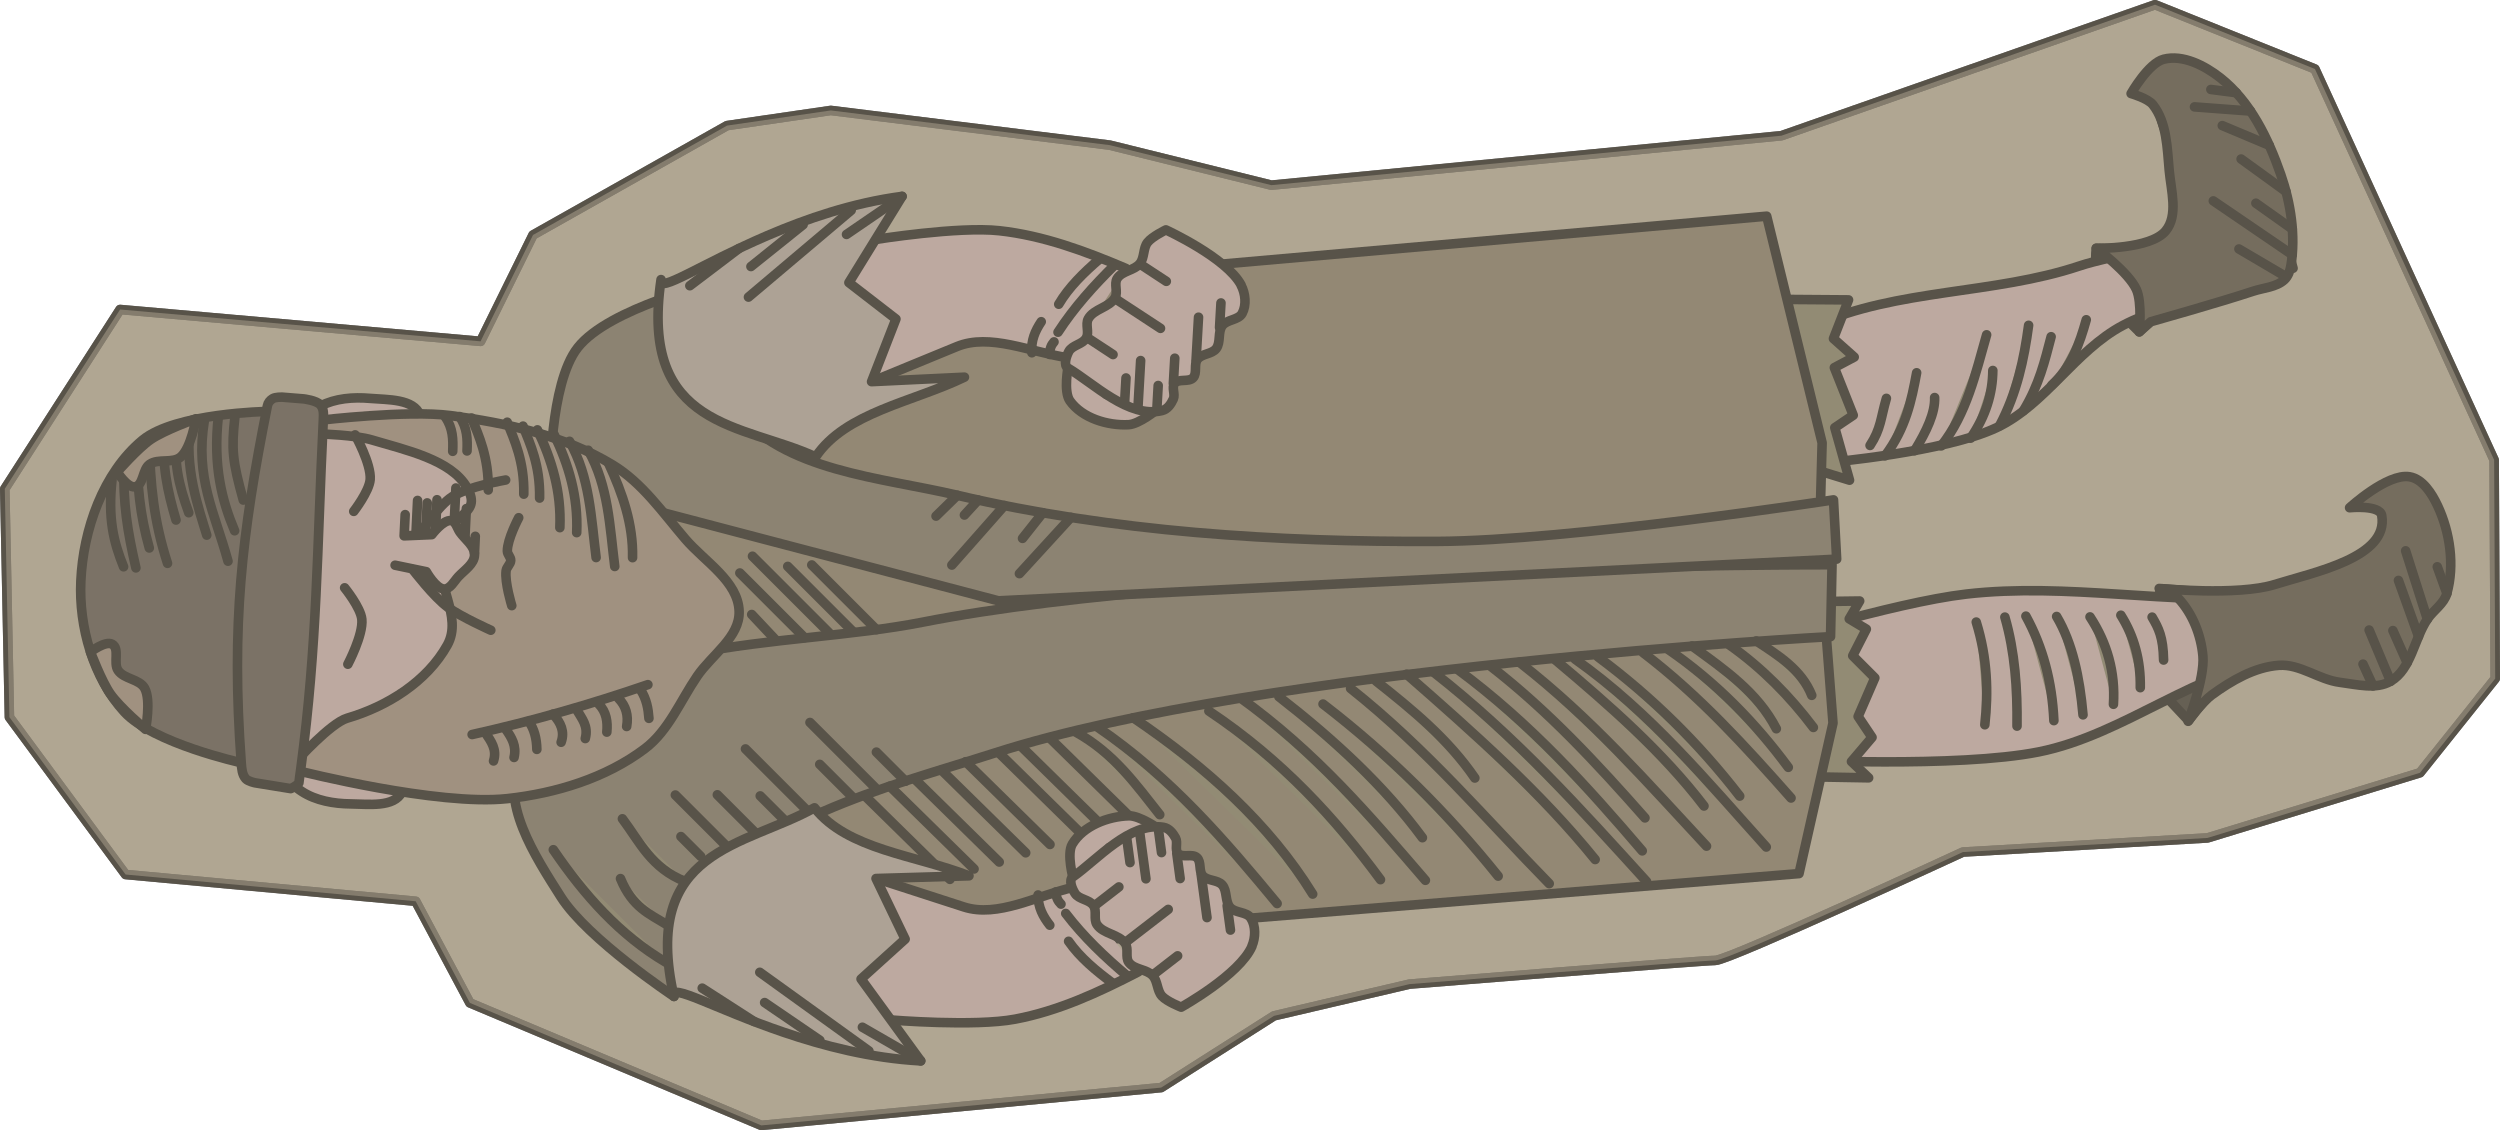 <?xml version="1.0" encoding="UTF-8" standalone="no"?>
<!-- Created with Inkscape (http://www.inkscape.org/) -->

<svg
   width="65.307mm"
   height="29.524mm"
   viewBox="0 0 65.307 29.524"
   version="1.1"
   id="svg5"
   inkscape:version="1.2.2 (b0a8486541, 2022-12-01)"
   sodipodi:docname="dead_lumberjack_after_metamorphosis.svg"
   xmlns:inkscape="http://www.inkscape.org/namespaces/inkscape"
   xmlns:sodipodi="http://sodipodi.sourceforge.net/DTD/sodipodi-0.dtd"
   xmlns="http://www.w3.org/2000/svg"
   xmlns:svg="http://www.w3.org/2000/svg">
  <sodipodi:namedview
     id="namedview7"
     pagecolor="#4d4d4d"
     bordercolor="#666666"
     borderopacity="1.0"
     inkscape:pageshadow="2"
     inkscape:pageopacity="0"
     inkscape:pagecheckerboard="false"
     inkscape:document-units="mm"
     showgrid="false"
     inkscape:zoom="0.2000022"
     inkscape:cx="-77.499148"
     inkscape:cy="-89.999011"
     inkscape:window-width="956"
     inkscape:window-height="1037"
     inkscape:window-x="960"
     inkscape:window-y="0"
     inkscape:window-maximized="1"
     inkscape:current-layer="layer1"
     inkscape:showpageshadow="2"
     inkscape:deskcolor="#4d4d4d" />
  <defs
     id="defs2" />
  <g
     inkscape:label="Layer 1"
     inkscape:groupmode="layer"
     id="layer1"
     transform="translate(22.533,-174.65)">
    <g
       id="g150610-8"
       transform="rotate(-90,102.353,196.417)">
      <path
         style="opacity:1;fill:#b0a693;fill-opacity:1;stroke:#000000;stroke-width:0.25;stroke-linecap:round;stroke-linejoin:round;stroke-dasharray:none;stroke-opacity:1"
         d="m 112.105,136.685 -5.712,0.028 -2.46,-1.966 -1.702,-5.55 -0.369,-6.389 c 0,0 -2.831,-6.115 -2.831,-6.468 0,-0.353 -0.619,-7.989 -0.619,-7.989 l -0.829,-3.54 -1.874,-2.947 -0.988,-10.446 3.2,-7.612 2.655,-1.416 0.699,-7.578 4.11,-3.035 5.966,-0.121 4.684,3.012 -0.832,9.417 2.779,1.37 2.857,5.069 0.396,2.71 -0.907,7.29 -1.045,4.218 1.292,13.325 3.422,9.759 -1.679,4.177 z"
         id="path150144-4"
         sodipodi:nodetypes="cccccscccccccccccccccccccc" />
      <path
         style="fill:#b0a693;fill-opacity:1;stroke:#000000;stroke-width:0.25;stroke-linecap:round;stroke-linejoin:round;stroke-dasharray:none;stroke-opacity:1"
         d="m 116.894,130.291 3.942,-1.056"
         id="path150174-5"
         sodipodi:nodetypes="cc" />
      <path
         style="fill:#b0a693;fill-opacity:1;stroke:#000000;stroke-width:0.25;stroke-linecap:round;stroke-linejoin:round;stroke-dasharray:none;stroke-opacity:1"
         d="m 117.113,131.432 1.947,-0.522"
         id="path150180-8"
         sodipodi:nodetypes="cc" />
      <path
         style="fill:#1d1a16;fill-opacity:1;stroke:#000000;stroke-width:0.25;stroke-linecap:round;stroke-linejoin:round;stroke-dasharray:none;stroke-opacity:1"
         d="m 105.294,128.702 0.692,-0.649 2.326,-0.29 0.429,0.25 -0.138,1.839 -1.635,0.44 c -0.537,-0.529 -1.004,-1.119 -1.674,-1.589 z"
         id="path150188-2"
         sodipodi:nodetypes="ccccccc" />
      <path
         style="fill:#caadae;fill-opacity:1;stroke:#000000;stroke-width:0.25;stroke-linecap:round;stroke-linejoin:round;stroke-dasharray:none;stroke-opacity:1"
         d="m 104.275,118.299 c 0,0 -0.22,4.365 0.203,6.487 0.45,2.255 2.178,4.166 2.449,6.45 0.099,0.834 -0.72,1.762 -0.319,2.5 0.421,0.774 1.503,1.188 2.383,1.143 0.441,-0.023 1.361,-0.317 1.13,-0.693 -0.565,-0.92 -1.517,-2.082 -1.609,-3.339 -0.194,-2.644 0.393,-5.318 0.089,-7.952 -0.22,-1.909 -1.375,-5.597 -1.375,-5.597"
         id="path150190-7"
         sodipodi:nodetypes="caaaassac" />
      <path
         style="fill:#1d1a16;fill-opacity:1;stroke:#000000;stroke-width:0.25;stroke-linecap:round;stroke-linejoin:round;stroke-dasharray:none;stroke-opacity:1"
         d="m 117.635,126.291 c 0,0 -0.227,-0.027 -0.338,-0.004 -0.431,0.09 -0.836,0.301 -1.203,0.542 -0.243,0.159 -0.643,0.587 -0.643,0.587 l 0.922,0.912 1.236,-0.876 z"
         id="path150192-2"
         sodipodi:nodetypes="caacccc" />
      <path
         style="fill:#caadae;fill-opacity:1;stroke:#000000;stroke-width:0.25;stroke-linecap:round;stroke-linejoin:round;stroke-dasharray:none;stroke-opacity:1"
         d="m 112.037,119.277 c 0,0 0.27,3.058 0.914,4.416 0.605,1.276 2.006,2.044 2.668,3.292 0.692,1.305 1.285,4.242 1.285,4.242 0,0 2.585,-0.209 3.614,-0.904 0.711,-0.481 1.933,-1.337 1.512,-2.086 -0.598,-1.064 -2.6,0.912 -3.651,0.291 -0.844,-0.499 -0.899,-1.752 -1.209,-2.682 -0.747,-2.237 -0.588,-4.749 -1.55,-6.902 -0.566,-1.267 -2.419,-3.388 -2.419,-3.388"
         id="path150194-2"
         sodipodi:nodetypes="caacaaaaac" />
      <path
         style="fill:#3b352b;fill-opacity:1;stroke:#000000;stroke-width:0.25;stroke-linecap:round;stroke-linejoin:round;stroke-dasharray:none;stroke-opacity:1"
         d="m 107.945,134.941 c -0.521,-0.351 -1.304,-0.418 -1.621,-0.961 -0.222,-0.381 -0.084,-0.885 -0.029,-1.323 0.069,-0.547 0.484,-1.043 0.445,-1.593 -0.046,-0.639 -0.399,-1.239 -0.775,-1.757 -0.181,-0.249 -0.687,-0.616 -0.687,-0.616 0,0 1.125,0.438 1.705,0.386 0.541,-0.048 1.101,-0.267 1.5,-0.635 0.14,-0.129 0.265,-0.507 0.265,-0.507 0,0 -0.198,2.054 0.102,3.013 0.331,1.06 0.708,2.985 1.803,2.801 0.284,-0.048 0.204,-0.84 0.204,-0.84 0,0 0.904,0.985 0.809,1.564 -0.057,0.348 -0.44,0.586 -0.759,0.736 -0.695,0.325 -1.551,0.448 -2.29,0.241 -0.271,-0.076 -0.439,-0.353 -0.672,-0.51 z"
         id="path150196-6"
         sodipodi:nodetypes="aaaaacaacaacaaaa" />
      <path
         style="fill:#3b352b;fill-opacity:1;stroke:#000000;stroke-width:0.25;stroke-linecap:round;stroke-linejoin:round;stroke-dasharray:none;stroke-opacity:1"
         d="m 117.184,131.375 c -0.134,-0.021 -0.279,-0.07 -0.371,-0.169 -0.198,-0.214 -0.21,-0.545 -0.302,-0.822 -0.292,-0.88 -0.795,-2.667 -0.795,-2.667 l -0.266,-0.302 c 0,0 0.766,0.076 1.102,-0.073 0.459,-0.204 1.082,-1.051 1.082,-1.051 0,0 -0.026,1.414 0.452,1.811 0.406,0.337 1.054,0.143 1.579,0.095 0.589,-0.054 1.258,-0.061 1.721,-0.428 0.167,-0.132 0.29,-0.568 0.29,-0.568 0,0 0.796,0.452 0.897,0.852 0.127,0.502 -0.164,1.067 -0.483,1.475 -0.614,0.785 -1.593,1.258 -2.534,1.585 -0.752,0.261 -1.587,0.389 -2.373,0.263 z"
         id="path150198-1"
         sodipodi:nodetypes="aaaccscaaacaaaa" />
      <path
         style="opacity:1;fill:#757057;fill-opacity:1;stroke:#000000;stroke-width:0.25;stroke-linecap:round;stroke-linejoin:round;stroke-dasharray:none;stroke-opacity:1"
         d="m 103.823,119.096 -0.022,1.249 0.425,-0.449 0.632,0.538 0.545,-0.364 1.008,0.437 0.579,-0.578 0.696,0.356 0.268,-0.447 0.466,0.273 -0.017,-1.283 3.55,-0.206 -0.377,1.224 1.372,-0.385 0.325,0.482 1.244,-0.494 0.275,0.519 0.483,-0.542 1.011,0.394 0.02,-2.648 -12.759,0.281 z"
         id="path155510-0" />
      <path
         style="fill:#766a56;fill-opacity:1;stroke:#000000;stroke-width:0.25;stroke-linecap:round;stroke-linejoin:round;stroke-dasharray:none;stroke-opacity:1"
         d="m 107.783,119.217 -2.552,0.197 -3.932,-0.888 -1.177,-14.492 -1.575,-10.01 2.948,-7.735 2.795,-1.416 4.991,0.303 6.07,1.965 1.62,13.469 1.502,17.072 -5.921,1.448 -1.41,-0.038"
         id="path150200-6"
         sodipodi:nodetypes="ccccccccccccc" />
      <path
         style="fill:#757057;fill-opacity:1;stroke:#000000;stroke-width:0.25;stroke-linecap:round;stroke-linejoin:round;stroke-dasharray:none;stroke-opacity:1"
         d="m 105.546,103.11 c -1.282,1.917 -2.8,3.299 -4.405,4.483"
         id="path150202-1"
         sodipodi:nodetypes="cc" />
      <path
         style="fill:#757057;fill-opacity:1;stroke:#000000;stroke-width:0.25;stroke-linecap:round;stroke-linejoin:round;stroke-dasharray:none;stroke-opacity:1"
         d="m 105.937,103.868 c -1.465,2.05 -3.144,3.459 -4.813,4.898"
         id="path150204-5"
         sodipodi:nodetypes="cc" />
      <path
         style="fill:#757057;fill-opacity:1;stroke:#000000;stroke-width:0.25;stroke-linecap:round;stroke-linejoin:round;stroke-dasharray:none;stroke-opacity:1"
         d="m 105.92,104.939 c -1.133,1.457 -2.338,2.757 -3.683,3.749"
         id="path150206-9"
         sodipodi:nodetypes="cc" />
      <path
         style="fill:#757057;fill-opacity:1;stroke:#000000;stroke-width:0.25;stroke-linecap:round;stroke-linejoin:round;stroke-dasharray:none;stroke-opacity:1"
         d="m 105.728,106.092 c -1.335,1.735 -2.842,3.248 -4.495,4.575"
         id="path150208-4"
         sodipodi:nodetypes="cc" />
      <path
         style="fill:#757057;fill-opacity:1;stroke:#000000;stroke-width:0.25;stroke-linecap:round;stroke-linejoin:round;stroke-dasharray:none;stroke-opacity:1"
         d="m 106.136,106.812 c -1.576,1.984 -3.378,3.503 -5.099,5.189"
         id="path150210-9"
         sodipodi:nodetypes="cc" />
      <path
         style="fill:#757057;fill-opacity:1;stroke:#000000;stroke-width:0.25;stroke-linecap:round;stroke-linejoin:round;stroke-dasharray:none;stroke-opacity:1"
         d="m 106.325,107.482 c -0.746,0.944 -1.507,1.875 -2.529,2.576"
         id="path150212-0"
         sodipodi:nodetypes="cc" />
      <path
         style="fill:#757057;fill-opacity:1;stroke:#000000;stroke-width:0.25;stroke-linecap:round;stroke-linejoin:round;stroke-dasharray:none;stroke-opacity:1"
         d="m 105.123,100.206 c -1.331,1.942 -2.962,3.326 -4.606,4.687"
         id="path150214-9"
         sodipodi:nodetypes="cc" />
      <path
         style="fill:#696052;fill-opacity:1;stroke:#000000;stroke-width:0.25;stroke-linecap:round;stroke-linejoin:round;stroke-dasharray:none;stroke-opacity:1"
         d="m 98.09,89.137 c 0,0 1.494,-2.253 2.603,-2.956 1.061,-0.673 2.508,-1.628 3.621,-1.046 3.272,1.71 2.837,6.869 3.552,10.491 1.536,7.787 1.501,23.763 1.501,23.763 l -1.878,-0.039 c 0,0 -0.79,-14.817 -3.03,-21.805 -0.935,-2.918 -1.746,-6.397 -4.264,-8.144 -0.581,-0.403 -2.104,-0.264 -2.104,-0.264 z"
         id="path150216-1"
         sodipodi:nodetypes="caaaccaac" />
      <path
         style="fill:#696052;fill-opacity:1;stroke:#000000;stroke-width:0.25;stroke-linecap:round;stroke-linejoin:round;stroke-dasharray:none;stroke-opacity:1"
         d="m 111.502,85.904 c 0,0 2.591,-0.024 3.537,0.719 1.042,0.817 1.694,3.593 1.694,3.593 0,0 -2.442,-0.196 -3.312,0.504 -1.62,1.302 -1.762,3.796 -2.239,5.819 -0.963,4.083 -1.223,8.332 -1.205,12.527 0.015,3.472 1.085,10.361 1.085,10.361 l -1.548,0.083 -1.089,-21.897 z"
         id="path150218-7"
         sodipodi:nodetypes="cacaaacc" />
      <path
         style="fill:#757057;fill-opacity:1;stroke:#000000;stroke-width:0.25;stroke-linecap:round;stroke-linejoin:round;stroke-dasharray:none;stroke-opacity:1"
         d="m 103.582,94.774 -2.162,2.202"
         id="path150222-7" />
      <path
         style="fill:#757057;fill-opacity:1;stroke:#000000;stroke-width:0.25;stroke-linecap:round;stroke-linejoin:round;stroke-dasharray:none;stroke-opacity:1"
         d="m 104.004,96.123 -2.162,2.202"
         id="path150224-1" />
      <path
         style="fill:#757057;fill-opacity:1;stroke:#000000;stroke-width:0.25;stroke-linecap:round;stroke-linejoin:round;stroke-dasharray:none;stroke-opacity:1"
         d="m 104.445,97.633 -2.162,2.202"
         id="path150226-1" />
      <path
         style="fill:#757057;fill-opacity:1;stroke:#000000;stroke-width:0.25;stroke-linecap:round;stroke-linejoin:round;stroke-dasharray:none;stroke-opacity:1"
         d="M 104.823,98.971 102.661,101.173"
         id="path150228-5" />
      <path
         style="fill:#757057;fill-opacity:1;stroke:#000000;stroke-width:0.25;stroke-linecap:round;stroke-linejoin:round;stroke-dasharray:none;stroke-opacity:1"
         d="m 103.311,94.144 -2.162,2.202"
         id="path150230-9" />
      <path
         style="fill:#757057;fill-opacity:1;stroke:#000000;stroke-width:0.25;stroke-linecap:round;stroke-linejoin:round;stroke-dasharray:none;stroke-opacity:1"
         d="m 103.763,95.432 -2.162,2.202"
         id="path150232-7" />
      <path
         style="fill:#757057;fill-opacity:1;stroke:#000000;stroke-width:0.25;stroke-linecap:round;stroke-linejoin:round;stroke-dasharray:none;stroke-opacity:1"
         d="m 104.222,96.758 -2.162,2.202"
         id="path150234-7" />
      <path
         style="fill:#757057;fill-opacity:1;stroke:#000000;stroke-width:0.25;stroke-linecap:round;stroke-linejoin:round;stroke-dasharray:none;stroke-opacity:1"
         d="m 104.633,98.195 -2.162,2.202"
         id="path150236-6" />
      <path
         style="fill:#757057;fill-opacity:1;stroke:#000000;stroke-width:0.25;stroke-linecap:round;stroke-linejoin:round;stroke-dasharray:none;stroke-opacity:1"
         d="m 105.001,99.625 c -0.555,1.006 -1.375,1.577 -2.162,2.202"
         id="path150238-7"
         sodipodi:nodetypes="cc" />
      <path
         style="fill:#caadae;fill-opacity:1;stroke:#000000;stroke-width:0.25;stroke-linecap:round;stroke-linejoin:round;stroke-dasharray:none;stroke-opacity:1"
         d="m 112.616,82.136 c 0,0 0.421,0.458 0.656,0.37 0.435,-0.164 0.402,-0.849 0.441,-1.307 0.038,-0.436 0.003,-0.91 -0.201,-1.299 -0.097,-0.185 -0.245,-0.418 -0.455,-0.433 -0.238,-0.017 -0.296,0.322 -0.296,0.322"
         id="path150312-3"
         sodipodi:nodetypes="caaasc" />
      <path
         style="fill:#caadae;fill-opacity:1;stroke:#000000;stroke-width:0.25;stroke-linecap:round;stroke-linejoin:round;stroke-dasharray:none;stroke-opacity:1"
         d="m 104.004,79.148 0.333,5.55 1.69,1.692 1.755,1.237 3.484,-1.934 1.887,-5.715"
         id="path150314-6" />
      <path
         style="fill:#463f3a;fill-opacity:1;stroke:#000000;stroke-width:0.25;stroke-linecap:round;stroke-linejoin:round;stroke-dasharray:none;stroke-opacity:1"
         d="m 104.195,77.833 c 0,0 0.509,-2.307 1.329,-3.056 0.886,-0.81 2.22,-1.19 3.42,-1.134 1.337,0.061 2.824,0.579 3.678,1.609 0.712,0.859 0.75,3.263 0.75,3.263"
         id="path150316-5"
         sodipodi:nodetypes="caaac" />
      <path
         style="fill:#917c6f;fill-opacity:1;stroke:#000000;stroke-width:0.25;stroke-linecap:round;stroke-linejoin:round;stroke-dasharray:none;stroke-opacity:1"
         d="m 107.09,73.894 c 0,0 0.298,0.39 0.202,0.566 -0.113,0.206 -0.493,0.023 -0.686,0.156 -0.231,0.158 -0.223,0.562 -0.468,0.695 -0.313,0.171 -1.071,0.022 -1.071,0.022 0,0 0.569,-0.668 0.924,-0.917 0.332,-0.233 1.1,-0.522 1.1,-0.522 z"
         id="path157319-6"
         sodipodi:nodetypes="caaacsc" />
      <path
         style="fill:#caadae;fill-opacity:1;stroke:#000000;stroke-width:0.25;stroke-linecap:round;stroke-linejoin:round;stroke-dasharray:none;stroke-opacity:1"
         d="m 104.122,81.728 c 0,0 -0.463,0.416 -0.688,0.305 -0.417,-0.205 -0.318,-0.884 -0.314,-1.343 0.004,-0.438 0.084,-0.906 0.324,-1.274 0.114,-0.174 0.284,-0.392 0.494,-0.388 0.238,0.005 0.264,0.349 0.264,0.349"
         id="path150318-3"
         sodipodi:nodetypes="caaasc" />
      <path
         style="fill:#917c6f;fill-opacity:1;stroke:#000000;stroke-width:0.25;stroke-linecap:round;stroke-linejoin:round;stroke-dasharray:none;stroke-opacity:1"
         d="m 103.976,79.359 c 0,0 -0.916,3.612 -0.718,5.426 0.138,1.266 0.537,2.574 1.304,3.59 0.47,0.623 1.254,0.93 1.898,1.371 0.554,0.379 1.02,1.115 1.691,1.093 0.785,-0.026 1.294,-0.897 1.891,-1.408 0.686,-0.587 1.466,-1.124 1.934,-1.896 0.765,-1.262 1.096,-2.773 1.288,-4.236 0.146,-1.117 -0.119,-3.378 -0.119,-3.378 m -0.361,-0.01 c 0,0 -0.028,0.904 -0.156,1.333 -0.265,0.887 -0.517,2.068 -1.24,2.484 -0.789,0.454 -0.641,-0.556 -1.604,-0.705 -0.905,-0.14 -1.767,0.609 -2.515,0.193 -0.955,-0.531 -1.603,-1.568 -1.91,-2.617 -0.126,-0.431 -1.123,-1.33 -1.123,-1.33"
         id="path150320-9"
         sodipodi:nodetypes="caaaaaaaccassssc" />
      <path
         style="fill:#917c6f;fill-opacity:1;stroke:#000000;stroke-width:0.25;stroke-linecap:round;stroke-linejoin:round;stroke-dasharray:none;stroke-opacity:1"
         d="m 113.229,83.162 c -0.295,0.205 -0.597,0.207 -0.899,0.195"
         id="path150322-4"
         sodipodi:nodetypes="cc" />
      <path
         style="fill:#917c6f;fill-opacity:1;stroke:#000000;stroke-width:0.25;stroke-linecap:round;stroke-linejoin:round;stroke-dasharray:none;stroke-opacity:1"
         d="m 113.091,84.781 c -0.461,0.183 -1.022,0.45 -1.88,0.433"
         id="path150324-8"
         sodipodi:nodetypes="cc" />
      <path
         style="fill:#917c6f;fill-opacity:1;stroke:#000000;stroke-width:0.25;stroke-linecap:round;stroke-linejoin:round;stroke-dasharray:none;stroke-opacity:1"
         d="m 112.891,85.57 c -0.781,0.374 -1.609,0.627 -2.555,0.586"
         id="path150326-1"
         sodipodi:nodetypes="cc" />
      <path
         style="fill:#917c6f;fill-opacity:1;stroke:#000000;stroke-width:0.25;stroke-linecap:round;stroke-linejoin:round;stroke-dasharray:none;stroke-opacity:1"
         d="m 109.555,87.103 c 1.037,-0.131 2.098,-0.162 3.037,-0.694"
         id="path150328-2"
         sodipodi:nodetypes="cc" />
      <path
         style="fill:#917c6f;fill-opacity:1;stroke:#000000;stroke-width:0.25;stroke-linecap:round;stroke-linejoin:round;stroke-dasharray:none;stroke-opacity:1"
         d="m 109.552,88.055 c 0.863,0.02 1.673,-0.258 2.467,-0.627"
         id="path150330-9"
         sodipodi:nodetypes="cc" />
      <path
         style="fill:#917c6f;fill-opacity:1;stroke:#000000;stroke-width:0.25;stroke-linecap:round;stroke-linejoin:round;stroke-dasharray:none;stroke-opacity:1"
         d="m 104.932,83.864 c 0.348,1.56 0.786,3.09 1.303,4.592"
         id="path150334-9"
         sodipodi:nodetypes="cc" />
      <path
         style="fill:#917c6f;fill-opacity:1;stroke:#000000;stroke-width:0.25;stroke-linecap:round;stroke-linejoin:round;stroke-dasharray:none;stroke-opacity:1"
         d="m 105.279,85.342 c -0.205,0.146 -0.454,0.208 -0.735,0.213"
         id="path150336-0"
         sodipodi:nodetypes="cc" />
      <path
         style="fill:#917c6f;fill-opacity:1;stroke:#000000;stroke-width:0.25;stroke-linecap:round;stroke-linejoin:round;stroke-dasharray:none;stroke-opacity:1"
         d="m 104.977,84.21 c -0.22,0.149 -0.437,0.309 -0.735,0.213"
         id="path150338-8"
         sodipodi:nodetypes="cc" />
      <path
         style="fill:#917c6f;fill-opacity:1;stroke:#000000;stroke-width:0.25;stroke-linecap:round;stroke-linejoin:round;stroke-dasharray:none;stroke-opacity:1"
         d="m 105.068,84.746 c -0.213,0.147 -0.43,0.285 -0.735,0.213"
         id="path150340-8"
         sodipodi:nodetypes="cc" />
      <path
         style="fill:#917c6f;fill-opacity:1;stroke:#000000;stroke-width:0.25;stroke-linecap:round;stroke-linejoin:round;stroke-dasharray:none;stroke-opacity:1"
         d="m 105.465,85.976 c -0.223,0.21 -0.463,0.311 -0.735,0.213"
         id="path150342-5"
         sodipodi:nodetypes="cc" />
      <path
         style="fill:#917c6f;fill-opacity:1;stroke:#000000;stroke-width:0.25;stroke-linecap:round;stroke-linejoin:round;stroke-dasharray:none;stroke-opacity:1"
         d="m 105.562,86.607 c -0.217,0.124 -0.406,0.299 -0.735,0.213"
         id="path150344-0"
         sodipodi:nodetypes="cc" />
      <path
         style="fill:#917c6f;fill-opacity:1;stroke:#000000;stroke-width:0.25;stroke-linecap:round;stroke-linejoin:round;stroke-dasharray:none;stroke-opacity:1"
         d="m 105.73,87.17 c -0.207,0.203 -0.463,0.238 -0.735,0.213"
         id="path150346-9"
         sodipodi:nodetypes="cc" />
      <path
         style="fill:#917c6f;fill-opacity:1;stroke:#000000;stroke-width:0.25;stroke-linecap:round;stroke-linejoin:round;stroke-dasharray:none;stroke-opacity:1"
         d="m 105.877,87.688 c -0.198,0.193 -0.442,0.265 -0.735,0.213"
         id="path150348-6"
         sodipodi:nodetypes="cc" />
      <path
         style="fill:#917c6f;fill-opacity:1;stroke:#000000;stroke-width:0.25;stroke-linecap:round;stroke-linejoin:round;stroke-dasharray:none;stroke-opacity:1"
         d="m 106.09,88.27 c -0.23,0.149 -0.48,0.195 -0.735,0.213"
         id="path150350-3"
         sodipodi:nodetypes="cc" />
      <path
         style="fill:#caadae;fill-opacity:1;stroke:#000000;stroke-width:0.25;stroke-linecap:round;stroke-linejoin:round;stroke-dasharray:none;stroke-opacity:1"
         d="m 109.355,81.852 -0.169,0.815 c 0,0 -0.445,0.248 -0.452,0.463 -0.005,0.165 0.202,0.262 0.323,0.375 0.171,0.16 0.328,0.413 0.562,0.422 0.237,0.009 0.407,-0.246 0.601,-0.383 0.103,-0.072 0.282,-0.106 0.3,-0.231 0.029,-0.205 -0.367,-0.503 -0.367,-0.503 l -0.031,-0.722 0.555,0.027"
         id="path150360-8"
         sodipodi:nodetypes="ccaaaaaccc" />
      <path
         style="fill:#caadae;fill-opacity:1;stroke:#000000;stroke-width:0.25;stroke-linecap:round;stroke-linejoin:round;stroke-dasharray:none;stroke-opacity:1"
         d="m 110.214,82.399 0.833,0.04"
         id="path150362-5"
         sodipodi:nodetypes="cc" />
      <path
         style="fill:#caadae;fill-opacity:1;stroke:#000000;stroke-width:0.25;stroke-linecap:round;stroke-linejoin:round;stroke-dasharray:none;stroke-opacity:1"
         d="m 110.297,82.91 0.769,0.037"
         id="path150364-6"
         sodipodi:nodetypes="cc" />
      <path
         style="fill:#caadae;fill-opacity:1;stroke:#000000;stroke-width:0.25;stroke-linecap:round;stroke-linejoin:round;stroke-dasharray:none;stroke-opacity:1"
         d="m 110.547,83.4 0.825,0.04"
         id="path150366-1"
         sodipodi:nodetypes="cc" />
      <path
         style="fill:#caadae;fill-opacity:1;stroke:#000000;stroke-width:0.25;stroke-linecap:round;stroke-linejoin:round;stroke-dasharray:none;stroke-opacity:1"
         d="m 109.668,83.926 0.442,0.021"
         id="path150368-1"
         sodipodi:nodetypes="cc" />
      <path
         style="fill:#caadae;fill-opacity:1;stroke:#000000;stroke-width:0.25;stroke-linecap:round;stroke-linejoin:round;stroke-dasharray:none;stroke-opacity:1"
         d="m 110.084,83.677 0.75,0.036"
         id="path150370-5"
         sodipodi:nodetypes="cc" />
      <path
         style="fill:#caadae;fill-opacity:1;stroke:#000000;stroke-width:0.25;stroke-linecap:round;stroke-linejoin:round;stroke-dasharray:none;stroke-opacity:1"
         d="m 110.214,82.654 0.769,0.037"
         id="path150372-9"
         sodipodi:nodetypes="cc" />
      <path
         style="fill:#917c6f;fill-opacity:1;stroke:#000000;stroke-width:0.25;stroke-linecap:round;stroke-linejoin:round;stroke-dasharray:none;stroke-opacity:1"
         d="m 109.322,87.59 c 1.037,-0.131 2.098,-0.162 3.037,-0.694"
         id="path150374-8"
         sodipodi:nodetypes="cc" />
      <path
         style="fill:#917c6f;fill-opacity:1;stroke:#000000;stroke-width:0.25;stroke-linecap:round;stroke-linejoin:round;stroke-dasharray:none;stroke-opacity:1"
         d="m 112.761,86.01 c -0.781,0.374 -1.609,0.627 -2.555,0.586"
         id="path150376-4"
         sodipodi:nodetypes="cc" />
      <path
         style="fill:#917c6f;fill-opacity:1;stroke:#000000;stroke-width:0.25;stroke-linecap:round;stroke-linejoin:round;stroke-dasharray:none;stroke-opacity:1"
         d="m 112.989,85.194 c -0.461,0.183 -1.022,0.45 -1.88,0.433"
         id="path150378-8"
         sodipodi:nodetypes="cc" />
      <path
         style="fill:#917c6f;fill-opacity:1;stroke:#000000;stroke-width:0.25;stroke-linecap:round;stroke-linejoin:round;stroke-dasharray:none;stroke-opacity:1"
         d="m 113.239,83.536 c -0.295,0.205 -0.597,0.207 -0.899,0.195"
         id="path150382-0"
         sodipodi:nodetypes="cc" />
      <path
         style="fill:#917c6f;fill-opacity:1;stroke:#000000;stroke-width:0.25;stroke-linecap:round;stroke-linejoin:round;stroke-dasharray:none;stroke-opacity:1"
         d="m 113.2,83.852 c -0.461,0.183 -1.022,0.45 -1.88,0.433"
         id="path150384-3"
         sodipodi:nodetypes="cc" />
      <path
         style="fill:none;fill-opacity:1;stroke:#000000;stroke-width:0.25;stroke-linecap:round;stroke-linejoin:round;stroke-dasharray:none;stroke-opacity:1"
         d="m 109.243,82.313 c 0,0 -0.724,0.553 -0.99,0.921 -0.248,0.342 -0.596,1.118 -0.596,1.118"
         id="path150386-0"
         sodipodi:nodetypes="csc" />
      <path
         style="fill:none;fill-opacity:1;stroke:#000000;stroke-width:0.25;stroke-linecap:round;stroke-linejoin:round;stroke-dasharray:none;stroke-opacity:1"
         d="m 110.182,82.492 c 0,0 0.728,0.491 0.961,0.849 0.266,0.41 0.438,1.399 0.438,1.399"
         id="path150388-4"
         sodipodi:nodetypes="csc" />
      <path
         style="fill:none;fill-opacity:1;stroke:#000000;stroke-width:0.25;stroke-linecap:round;stroke-linejoin:round;stroke-dasharray:none;stroke-opacity:1"
         d="m 113.218,77.666 c -0.838,-0.091 -1.137,-0.065 -2.161,0.22"
         id="path150390-4"
         sodipodi:nodetypes="cc" />
      <path
         style="fill:none;fill-opacity:1;stroke:#000000;stroke-width:0.25;stroke-linecap:round;stroke-linejoin:round;stroke-dasharray:none;stroke-opacity:1"
         d="m 113.239,77.235 c -1.285,-0.143 -2.199,0.094 -2.984,0.425"
         id="path150392-4"
         sodipodi:nodetypes="cc" />
      <path
         style="fill:none;fill-opacity:1;stroke:#000000;stroke-width:0.25;stroke-linecap:round;stroke-linejoin:round;stroke-dasharray:none;stroke-opacity:1"
         d="m 113.142,76.871 c -1.502,-0.251 -2.407,0.267 -3.682,0.616"
         id="path150394-4"
         sodipodi:nodetypes="cc" />
      <path
         style="fill:none;fill-opacity:1;stroke:#000000;stroke-width:0.25;stroke-linecap:round;stroke-linejoin:round;stroke-dasharray:none;stroke-opacity:1"
         d="m 113.07,76.516 c -1.135,-0.194 -2.258,0.214 -2.929,0.416"
         id="path150396-7"
         sodipodi:nodetypes="cc" />
      <path
         style="fill:none;fill-opacity:1;stroke:#000000;stroke-width:0.25;stroke-linecap:round;stroke-linejoin:round;stroke-dasharray:none;stroke-opacity:1"
         d="m 112.979,76.163 c -0.904,-0.118 -1.513,0.032 -2.253,0.299"
         id="path150398-6"
         sodipodi:nodetypes="cc" />
      <path
         style="fill:none;fill-opacity:1;stroke:#000000;stroke-width:0.25;stroke-linecap:round;stroke-linejoin:round;stroke-dasharray:none;stroke-opacity:1"
         d="m 112.865,75.828 c -0.877,-0.077 -1.578,0.079 -2.33,0.301"
         id="path150400-3"
         sodipodi:nodetypes="cc" />
      <path
         style="fill:none;fill-opacity:1;stroke:#000000;stroke-width:0.25;stroke-linecap:round;stroke-linejoin:round;stroke-dasharray:none;stroke-opacity:1"
         d="m 112.668,75.428 c -1.231,0.025 -2.164,0.124 -3.264,0.479"
         id="path150402-1"
         sodipodi:nodetypes="cc" />
      <path
         style="fill:none;fill-opacity:1;stroke:#000000;stroke-width:0.25;stroke-linecap:round;stroke-linejoin:round;stroke-dasharray:none;stroke-opacity:1"
         d="m 112.422,75.12 c -0.948,-0.02 -1.754,0.07 -2.617,0.311"
         id="path150404-7"
         sodipodi:nodetypes="cc" />
      <path
         style="fill:none;fill-opacity:1;stroke:#000000;stroke-width:0.25;stroke-linecap:round;stroke-linejoin:round;stroke-dasharray:none;stroke-opacity:1"
         d="m 112.037,74.765 c -1.105,-0.019 -1.77,0.092 -2.752,0.316"
         id="path150406-5"
         sodipodi:nodetypes="cc" />
      <path
         style="fill:none;fill-opacity:1;stroke:#000000;stroke-width:0.25;stroke-linecap:round;stroke-linejoin:round;stroke-dasharray:none;stroke-opacity:1"
         d="m 111.601,74.459 c -1.019,-0.112 -1.631,0.035 -2.287,0.3"
         id="path150408-9"
         sodipodi:nodetypes="cc" />
      <g
         id="g159823-6"
         transform="rotate(-15.372,68.366,-40.811)">
        <path
           style="fill:none;fill-opacity:1;stroke:#000000;stroke-width:0.25;stroke-linecap:round;stroke-linejoin:round;stroke-dasharray:none;stroke-opacity:1"
           d="m 75.153,86.902 c 0,0 -0.607,0.267 -0.912,0.215 -0.402,-0.068 -1.035,-0.663 -1.035,-0.663"
           id="path150356-2"
           sodipodi:nodetypes="cac" />
      </g>
      <g
         id="g159828-8"
         transform="rotate(11.676,124.126,242.505)">
        <path
           style="fill:none;fill-opacity:1;stroke:#000000;stroke-width:0.25;stroke-linecap:round;stroke-linejoin:round;stroke-dasharray:none;stroke-opacity:1"
           d="m 78.307,86.823 c 0,0 0.595,0.291 0.903,0.252 0.405,-0.052 1.061,-0.621 1.061,-0.621"
           id="path150352-5"
           sodipodi:nodetypes="cac" />
      </g>
      <path
         style="fill:#463f3a;fill-opacity:1;stroke:#000000;stroke-width:0.25;stroke-linecap:round;stroke-linejoin:round;stroke-dasharray:none;stroke-opacity:1"
         d="m 103.669,79.339 c 0.12,0.013 0.186,0.025 0.36,0.048 3.281,0.439 5.729,0.422 9.124,0.59 0.168,0.008 0.29,0.011 0.39,-0.075 0.118,-0.101 0.157,-0.438 0.157,-0.438 l 0.046,-0.568 c 0,0 0.004,-0.173 -0.04,-0.243 -0.041,-0.066 -0.103,-0.121 -0.187,-0.137 -3.355,-0.67 -5.706,-0.948 -9.324,-0.683 -0.168,0.012 -0.31,0.023 -0.42,0.119 -0.065,0.057 -0.104,0.237 -0.104,0.237 l -0.152,0.936 c 0,0 0.075,0.17 0.15,0.214 0,0 1e-5,10e-7 2e-5,10e-7 z"
         id="path150414-1"
         sodipodi:nodetypes="assaccassaccaa" />
      <path
         style="fill:none;fill-opacity:1;stroke:#000000;stroke-width:0.25;stroke-linecap:round;stroke-linejoin:round;stroke-dasharray:none;stroke-opacity:1"
         d="m 108.299,84.9 c 0,0 0.607,-0.188 0.913,-0.148 0.097,0.013 0.169,0.117 0.267,0.121 0.087,0.004 0.158,-0.088 0.244,-0.089 0.308,-0.003 0.873,0.297 0.873,0.297"
         id="path150416-8"
         sodipodi:nodetypes="caaac" />
      <path
         style="opacity:1;fill:#757057;fill-opacity:1;stroke:#000000;stroke-width:0.25;stroke-linecap:round;stroke-linejoin:round;stroke-dasharray:none;stroke-opacity:1"
         d="m 106.508,108.274 c -1.546,1.768 -3.101,3.519 -4.841,4.927"
         id="path150418-5"
         sodipodi:nodetypes="cc" />
      <path
         style="opacity:1;fill:#757057;fill-opacity:1;stroke:#000000;stroke-width:0.25;stroke-linecap:round;stroke-linejoin:round;stroke-dasharray:none;stroke-opacity:1"
         d="m 106.723,110.462 c -1.18,1.524 -2.562,2.797 -3.969,4.04"
         id="path150420-9"
         sodipodi:nodetypes="cc" />
      <path
         style="opacity:1;fill:#757057;fill-opacity:1;stroke:#000000;stroke-width:0.25;stroke-linecap:round;stroke-linejoin:round;stroke-dasharray:none;stroke-opacity:1"
         d="m 106.822,111.219 c -1.455,1.875 -3.151,3.349 -4.806,4.891"
         id="path150422-7"
         sodipodi:nodetypes="cc" />
      <path
         style="opacity:1;fill:#757057;fill-opacity:1;stroke:#000000;stroke-width:0.25;stroke-linecap:round;stroke-linejoin:round;stroke-dasharray:none;stroke-opacity:1"
         d="m 106.884,112.157 c -1.196,1.425 -2.414,2.813 -3.819,3.887"
         id="path150424-5"
         sodipodi:nodetypes="cc" />
      <path
         style="opacity:1;fill:#757057;fill-opacity:1;stroke:#000000;stroke-width:0.25;stroke-linecap:round;stroke-linejoin:round;stroke-dasharray:none;stroke-opacity:1"
         d="m 106.957,113.279 c -1.034,1.393 -2.246,2.625 -3.633,3.698"
         id="path150426-3"
         sodipodi:nodetypes="cc" />
      <path
         style="opacity:1;fill:#757057;fill-opacity:1;stroke:#000000;stroke-width:0.25;stroke-linecap:round;stroke-linejoin:round;stroke-dasharray:none;stroke-opacity:1"
         d="m 107.069,114.455 c -1.12,1.469 -2.451,2.674 -3.795,3.863"
         id="path150428-8"
         sodipodi:nodetypes="cc" />
      <path
         style="opacity:1;fill:#757057;fill-opacity:1;stroke:#000000;stroke-width:0.25;stroke-linecap:round;stroke-linejoin:round;stroke-dasharray:none;stroke-opacity:1"
         d="m 107.245,115.732 c -0.616,0.847 -1.213,1.714 -2.162,2.202"
         id="path150430-8"
         sodipodi:nodetypes="cc" />
      <path
         style="opacity:1;fill:#757057;fill-opacity:1;stroke:#000000;stroke-width:0.25;stroke-linecap:round;stroke-linejoin:round;stroke-dasharray:none;stroke-opacity:1"
         d="m 107.279,116.699 c -0.607,0.861 -1.34,1.581 -2.162,2.202"
         id="path150432-3"
         sodipodi:nodetypes="cc" />
      <path
         style="opacity:1;fill:#757057;fill-opacity:1;stroke:#000000;stroke-width:0.25;stroke-linecap:round;stroke-linejoin:round;stroke-dasharray:none;stroke-opacity:1"
         d="m 106.565,108.975 c -1.675,2.144 -3.579,3.847 -5.473,5.569"
         id="path150434-1"
         sodipodi:nodetypes="cc" />
      <path
         style="opacity:1;fill:#757057;fill-opacity:1;stroke:#000000;stroke-width:0.25;stroke-linecap:round;stroke-linejoin:round;stroke-dasharray:none;stroke-opacity:1"
         d="m 106.634,109.606 c -1.419,1.918 -3.069,3.394 -4.741,4.825"
         id="path150436-8"
         sodipodi:nodetypes="cc" />
      <path
         style="opacity:1;fill:#757057;fill-opacity:1;stroke:#000000;stroke-width:0.25;stroke-linecap:round;stroke-linejoin:round;stroke-dasharray:none;stroke-opacity:1"
         d="m 106.9,112.677 c -1.392,1.968 -3.183,3.439 -4.907,4.994"
         id="path150438-9"
         sodipodi:nodetypes="cc" />
      <path
         style="opacity:1;fill:#757057;fill-opacity:1;stroke:#000000;stroke-width:0.25;stroke-linecap:round;stroke-linejoin:round;stroke-dasharray:none;stroke-opacity:1"
         d="m 107.156,115.109 c -0.87,1.263 -1.92,2.277 -3.081,3.137"
         id="path150440-6"
         sodipodi:nodetypes="cc" />
      <path
         style="opacity:1;fill:#757057;fill-opacity:1;stroke:#000000;stroke-width:0.25;stroke-linecap:round;stroke-linejoin:round;stroke-dasharray:none;stroke-opacity:1"
         d="m 107.377,117.409 c -0.383,0.583 -0.752,1.182 -1.421,1.45"
         id="path150442-4"
         sodipodi:nodetypes="cc" />
      <path
         style="opacity:1;fill:#757057;fill-opacity:1;stroke:#000000;stroke-width:0.25;stroke-linecap:round;stroke-linejoin:round;stroke-dasharray:none;stroke-opacity:1"
         d="m 107.586,93.192 2.004,-2.004"
         id="path150488-3" />
      <path
         style="opacity:1;fill:#757057;fill-opacity:1;stroke:#000000;stroke-width:0.25;stroke-linecap:round;stroke-linejoin:round;stroke-dasharray:none;stroke-opacity:1"
         d="m 107.634,93.799 1.69,-1.69"
         id="path150490-3" />
      <path
         style="opacity:1;fill:#757057;fill-opacity:1;stroke:#000000;stroke-width:0.25;stroke-linecap:round;stroke-linejoin:round;stroke-dasharray:none;stroke-opacity:1"
         d="m 107.462,92.548 1.69,-1.69"
         id="path150492-3" />
      <path
         style="opacity:1;fill:#757057;fill-opacity:1;stroke:#000000;stroke-width:0.25;stroke-linecap:round;stroke-linejoin:round;stroke-dasharray:none;stroke-opacity:1"
         d="m 107.419,91.778 0.649,-0.61"
         id="path150494-8"
         sodipodi:nodetypes="cc" />
      <path
         style="opacity:1;fill:#757057;fill-opacity:1;stroke:#000000;stroke-width:0.25;stroke-linecap:round;stroke-linejoin:round;stroke-dasharray:none;stroke-opacity:1"
         d="m 107.672,94.427 1.69,-1.69"
         id="path150496-6" />
      <path
         style="opacity:1;fill:#757057;fill-opacity:1;stroke:#000000;stroke-width:0.25;stroke-linecap:round;stroke-linejoin:round;stroke-dasharray:none;stroke-opacity:1"
         d="m 98.982,88.926 c 0.706,-1.2 1.749,-2.13 2.941,-2.941"
         id="path150498-0"
         sodipodi:nodetypes="cc" />
      <path
         style="opacity:1;fill:#757057;fill-opacity:1;stroke:#000000;stroke-width:0.25;stroke-linecap:round;stroke-linejoin:round;stroke-dasharray:none;stroke-opacity:1"
         d="m 99.974,88.935 c 0.269,-0.429 0.436,-0.883 1.195,-1.195"
         id="path150500-4"
         sodipodi:nodetypes="cc" />
      <path
         style="opacity:1;fill:#757057;fill-opacity:1;stroke:#000000;stroke-width:0.25;stroke-linecap:round;stroke-linejoin:round;stroke-dasharray:none;stroke-opacity:1"
         d="m 101.095,89.426 c 0.349,-0.886 1.036,-1.185 1.636,-1.636"
         id="path150502-8"
         sodipodi:nodetypes="cc" />
      <path
         style="opacity:1;fill:#757057;fill-opacity:1;stroke:#000000;stroke-width:0.25;stroke-linecap:round;stroke-linejoin:round;stroke-dasharray:none;stroke-opacity:1"
         d="m 101.751,89.834 0.515,-0.515"
         id="path150504-8" />
      <path
         style="opacity:1;fill:#757057;fill-opacity:1;stroke:#000000;stroke-width:0.25;stroke-linecap:round;stroke-linejoin:round;stroke-dasharray:none;stroke-opacity:1"
         d="m 102.033,90.492 1.319,-1.319"
         id="path150506-8" />
      <path
         style="opacity:1;fill:#757057;fill-opacity:1;stroke:#000000;stroke-width:0.25;stroke-linecap:round;stroke-linejoin:round;stroke-dasharray:none;stroke-opacity:1"
         d="m 102.343,91.285 1.015,-1.015"
         id="path150508-9" />
      <path
         style="opacity:1;fill:#757057;fill-opacity:1;stroke:#000000;stroke-width:0.25;stroke-linecap:round;stroke-linejoin:round;stroke-dasharray:none;stroke-opacity:1"
         d="m 102.651,92.068 0.678,-0.678"
         id="path150510-7" />
      <path
         style="opacity:1;fill:#757057;fill-opacity:1;stroke:#000000;stroke-width:0.25;stroke-linecap:round;stroke-linejoin:round;stroke-dasharray:none;stroke-opacity:1"
         d="m 102.914,92.647 1.642,-1.642"
         id="path150512-7" />
      <path
         style="opacity:1;fill:#757057;fill-opacity:1;stroke:#000000;stroke-width:0.25;stroke-linecap:round;stroke-linejoin:round;stroke-dasharray:none;stroke-opacity:1"
         d="m 103.275,93.823 0.878,-0.878"
         id="path150514-6" />
      <path
         style="opacity:1;fill:#757057;fill-opacity:1;stroke:#000000;stroke-width:0.25;stroke-linecap:round;stroke-linejoin:round;stroke-dasharray:none;stroke-opacity:1"
         d="m 103.713,95.185 0.76,-0.76"
         id="path150516-4" />
      <path
         style="opacity:1;fill:#757057;fill-opacity:1;stroke:#000000;stroke-width:0.25;stroke-linecap:round;stroke-linejoin:round;stroke-dasharray:none;stroke-opacity:1"
         d="m 103.512,94.425 1.735,-1.735"
         id="path150518-3" />
      <g
         id="g153026-0"
         transform="translate(32.404,-6.102)">
        <path
           id="path153084-3"
           style="opacity:1;fill:#caadae;fill-opacity:1;stroke:#000000;stroke-width:0.25;stroke-linecap:round;stroke-linejoin:round;stroke-dasharray:none;stroke-opacity:1"
           d="m 66.329,107.369 c -0.534,-1.029 -1.023,-2.09 -1.236,-3.219 -0.201,-1.063 -0.021,-3.245 -0.021,-3.245 l -0.532,-1.854 1.362,-3.073 4.288,2.465 -1.423,2.075 -0.742,2.292 c -0.287,0.887 0.29,1.898 0.514,2.869"
           sodipodi:nodetypes="cacccccsc" />
        <path
           style="fill:#caadae;fill-opacity:1;stroke:#000000;stroke-width:0.25;stroke-linecap:round;stroke-linejoin:round;stroke-dasharray:none;stroke-opacity:1"
           d="m 66.212,107.092 c 0.5,-0.593 1.03,-1.152 1.642,-1.619"
           id="path150250-0"
           sodipodi:nodetypes="cc" />
        <path
           style="fill:#caadae;fill-opacity:1;stroke:#000000;stroke-width:0.25;stroke-linecap:round;stroke-linejoin:round;stroke-dasharray:none;stroke-opacity:1"
           d="m 66.029,106.705 c 0.321,-0.438 0.676,-0.864 1.098,-1.157"
           id="path150252-9"
           sodipodi:nodetypes="cc" />
        <path
           style="fill:#caadae;fill-opacity:1;stroke:#000000;stroke-width:0.25;stroke-linecap:round;stroke-linejoin:round;stroke-dasharray:none;stroke-opacity:1"
           d="m 68.337,104.751 c -0.321,-0.004 -0.566,0.131 -0.79,0.306"
           id="path150254-2"
           sodipodi:nodetypes="cc" />
        <path
           style="fill:#caadae;fill-opacity:1;stroke:#000000;stroke-width:0.25;stroke-linecap:round;stroke-linejoin:round;stroke-dasharray:none;stroke-opacity:1"
           d="m 68.418,105.216 c -0.15,0.003 -0.246,0.057 -0.32,0.133"
           id="path150256-5"
           sodipodi:nodetypes="cc" />
        <path
           style="fill:#caadae;fill-opacity:1;stroke:#000000;stroke-width:0.25;stroke-linecap:round;stroke-linejoin:round;stroke-dasharray:none;stroke-opacity:1"
           d="m 68.762,105.67 c 0,0 0.646,-0.18 0.905,-0.025 0.473,0.284 0.724,0.929 0.738,1.48 0.007,0.279 -0.335,0.767 -0.335,0.767 l -0.495,-1.281 -0.347,-0.305"
           id="path150258-4"
           sodipodi:nodetypes="caaccc" />
        <path
           style="fill:#caadae;fill-opacity:1;stroke:#000000;stroke-width:0.25;stroke-linecap:round;stroke-linejoin:round;stroke-dasharray:none;stroke-opacity:1"
           d="m 66.996,110.338 c -0.745,-0.325 -1.59,-1.849 -1.59,-1.849 0,0 0.146,-0.374 0.29,-0.504 0.144,-0.13 0.389,-0.107 0.532,-0.238 0.176,-0.161 0.154,-0.487 0.348,-0.626 0.135,-0.097 0.351,-2.2e-4 0.49,-0.091 0.249,-0.164 0.249,-0.579 0.499,-0.742 0.14,-0.092 0.355,0.003 0.495,-0.089 0.162,-0.106 0.155,-0.383 0.32,-0.485 0.123,-0.076 0.348,-0.171 0.431,-0.052 0.442,0.632 1.438,1.478 1.294,2.363 -0.024,0.149 -0.156,0.249 -0.279,0.317 -0.12,0.066 -0.306,-0.028 -0.406,0.066 -0.122,0.116 0.006,0.368 -0.107,0.492 -0.111,0.122 -0.349,0.041 -0.473,0.15 -0.141,0.124 -0.1,0.383 -0.239,0.509 -0.154,0.139 -0.432,0.07 -0.588,0.206 -0.154,0.134 -0.108,0.434 -0.28,0.543 -0.207,0.132 -0.511,0.125 -0.735,0.027 z"
           id="path150262-0"
           sodipodi:nodetypes="scaaaaaaassaaaaaaass" />
        <path
           style="fill:#caadae;fill-opacity:1;stroke:#000000;stroke-width:0.25;stroke-linecap:round;stroke-linejoin:round;stroke-dasharray:none;stroke-opacity:1"
           d="m 66.255,107.759 0.492,0.637"
           id="path150264-5" />
        <path
           style="fill:#caadae;fill-opacity:1;stroke:#000000;stroke-width:0.25;stroke-linecap:round;stroke-linejoin:round;stroke-dasharray:none;stroke-opacity:1"
           d="m 67.115,107.055 0.845,1.095"
           id="path150266-9" />
        <path
           style="fill:#caadae;fill-opacity:1;stroke:#000000;stroke-width:0.25;stroke-linecap:round;stroke-linejoin:round;stroke-dasharray:none;stroke-opacity:1"
           d="m 68.063,106.235 0.484,0.626"
           id="path150268-4" />
        <path
           style="fill:#caadae;fill-opacity:1;stroke:#000000;stroke-width:0.25;stroke-linecap:round;stroke-linejoin:round;stroke-dasharray:none;stroke-opacity:1"
           d="m 69.828,107.065 -0.645,0.087"
           id="path150270-6" />
        <path
           style="fill:#caadae;fill-opacity:1;stroke:#000000;stroke-width:0.25;stroke-linecap:round;stroke-linejoin:round;stroke-dasharray:none;stroke-opacity:1"
           d="m 69.97,107.405 -1.211,0.163"
           id="path150272-9" />
        <path
           style="fill:#caadae;fill-opacity:1;stroke:#000000;stroke-width:0.25;stroke-linecap:round;stroke-linejoin:round;stroke-dasharray:none;stroke-opacity:1"
           d="m 70.069,107.891 -0.625,0.084"
           id="path150274-2" />
        <path
           style="fill:#caadae;fill-opacity:1;stroke:#000000;stroke-width:0.25;stroke-linecap:round;stroke-linejoin:round;stroke-dasharray:none;stroke-opacity:1"
           d="m 69.421,108.374 -0.655,0.088"
           id="path150276-2" />
        <path
           style="fill:#caadae;fill-opacity:1;stroke:#000000;stroke-width:0.25;stroke-linecap:round;stroke-linejoin:round;stroke-dasharray:none;stroke-opacity:1"
           d="m 68.869,109.011 -1.123,0.152"
           id="path150278-4" />
        <path
           style="fill:#caadae;fill-opacity:1;stroke:#000000;stroke-width:0.25;stroke-linecap:round;stroke-linejoin:round;stroke-dasharray:none;stroke-opacity:1"
           d="m 68.056,109.69 -0.636,0.086"
           id="path150280-7" />
        <path
           style="fill:#aa9f99;fill-opacity:1;stroke:#000000;stroke-width:0.25;stroke-linecap:round;stroke-linejoin:round;stroke-dasharray:none;stroke-opacity:1"
           d="m 65.686,95.239 c 0.378,-0.126 -0.323,1.066 -0.936,2.866 -0.353,1.037 -0.677,2.275 -0.748,3.58 l 2.14,-1.559 1.042,1.152 1.583,-0.761 0.07,2.428 c 0.545,-1.39 0.677,-3.172 1.777,-4.035 -1.017,-1.816 -1.068,-4.545 -4.929,-3.671 z"
           id="path150282-7"
           sodipodi:nodetypes="cscccccccc" />
        <path
           style="opacity:1;fill:#757057;fill-opacity:1;stroke:#000000;stroke-width:0.25;stroke-linecap:round;stroke-linejoin:round;stroke-dasharray:none;stroke-opacity:1"
           d="m 64.003,101.684 0.879,-1.523"
           id="path150528-5" />
        <path
           style="opacity:1;fill:#757057;fill-opacity:1;stroke:#000000;stroke-width:0.25;stroke-linecap:round;stroke-linejoin:round;stroke-dasharray:none;stroke-opacity:1"
           d="m 64.541,99.05 0.985,-1.443"
           id="path150530-4"
           sodipodi:nodetypes="cc" />
        <path
           style="opacity:1;fill:#757057;fill-opacity:1;stroke:#000000;stroke-width:0.25;stroke-linecap:round;stroke-linejoin:round;stroke-dasharray:none;stroke-opacity:1"
           d="m 65.031,97.331 0.872,-1.354"
           id="path150532-8"
           sodipodi:nodetypes="cc" />
        <path
           style="opacity:1;fill:#757057;fill-opacity:1;stroke:#000000;stroke-width:0.25;stroke-linecap:round;stroke-linejoin:round;stroke-dasharray:none;stroke-opacity:1"
           d="m 64.263,100.331 2.054,-2.85"
           id="path150534-1"
           sodipodi:nodetypes="cc" />
      </g>
      <path
         style="opacity:1;fill:#757057;fill-opacity:1;stroke:#000000;stroke-width:0.25;stroke-linecap:round;stroke-linejoin:round;stroke-dasharray:none;stroke-opacity:1"
         d="m 106.878,128.05 c 0.605,-0.012 0.827,-0.129 1.121,-0.3"
         id="path150536-2"
         sodipodi:nodetypes="cc" />
      <path
         style="opacity:1;fill:#757057;fill-opacity:1;stroke:#000000;stroke-width:0.25;stroke-linecap:round;stroke-linejoin:round;stroke-dasharray:none;stroke-opacity:1"
         d="m 106.156,127.441 c 0.716,0.013 1.344,-0.162 1.893,-0.507"
         id="path150538-8"
         sodipodi:nodetypes="cc" />
      <path
         style="opacity:1;fill:#757057;fill-opacity:1;stroke:#000000;stroke-width:0.25;stroke-linecap:round;stroke-linejoin:round;stroke-dasharray:none;stroke-opacity:1"
         d="m 105.722,126.74 c 0.838,0.051 1.596,-0.163 2.283,-0.612"
         id="path150540-9"
         sodipodi:nodetypes="cc" />
      <path
         style="opacity:1;fill:#757057;fill-opacity:1;stroke:#000000;stroke-width:0.25;stroke-linecap:round;stroke-linejoin:round;stroke-dasharray:none;stroke-opacity:1"
         d="m 105.446,125.945 c 0.983,-0.087 1.874,-0.277 2.57,-0.689"
         id="path150542-3"
         sodipodi:nodetypes="cc" />
      <path
         style="opacity:1;fill:#757057;fill-opacity:1;stroke:#000000;stroke-width:0.25;stroke-linecap:round;stroke-linejoin:round;stroke-dasharray:none;stroke-opacity:1"
         d="m 105.295,125.184 c 1.016,-0.046 1.926,-0.29 2.73,-0.731"
         id="path150544-6"
         sodipodi:nodetypes="cc" />
      <path
         style="opacity:1;fill:#757057;fill-opacity:1;stroke:#000000;stroke-width:0.25;stroke-linecap:round;stroke-linejoin:round;stroke-dasharray:none;stroke-opacity:1"
         d="m 105.152,124.221 c 0.976,0.012 1.935,-0.054 2.848,-0.317"
         id="path150546-8"
         sodipodi:nodetypes="cc" />
      <path
         style="opacity:1;fill:#757057;fill-opacity:1;stroke:#000000;stroke-width:0.25;stroke-linecap:round;stroke-linejoin:round;stroke-dasharray:none;stroke-opacity:1"
         d="m 105.187,123.38 c 0.853,0.093 1.735,0.069 2.683,-0.224"
         id="path150548-0"
         sodipodi:nodetypes="cc" />
      <path
         style="fill:#757057;fill-opacity:1;stroke:#000000;stroke-width:0.25;stroke-linecap:round;stroke-linejoin:round;stroke-dasharray:none;stroke-opacity:1"
         d="m 105.37,101.135 c -1.288,1.902 -2.762,3.548 -4.606,4.687"
         id="path150550-2"
         sodipodi:nodetypes="cc" />
      <path
         style="opacity:1;fill:#757057;fill-opacity:1;stroke:#000000;stroke-width:0.25;stroke-linecap:round;stroke-linejoin:round;stroke-dasharray:none;stroke-opacity:1"
         d="m 114.062,125.132 c 0.467,0.505 1.076,0.723 1.705,0.898"
         id="path150558-1"
         sodipodi:nodetypes="cc" />
      <path
         style="opacity:1;fill:#757057;fill-opacity:1;stroke:#000000;stroke-width:0.25;stroke-linecap:round;stroke-linejoin:round;stroke-dasharray:none;stroke-opacity:1"
         d="m 113.39,124.388 c 0.679,0.413 1.305,0.559 1.934,0.724"
         id="path150560-0"
         sodipodi:nodetypes="cc" />
      <path
         style="opacity:1;fill:#757057;fill-opacity:1;stroke:#000000;stroke-width:0.25;stroke-linecap:round;stroke-linejoin:round;stroke-dasharray:none;stroke-opacity:1"
         d="m 112.674,123.009 c 0.583,0.4 1.173,0.574 1.768,0.58"
         id="path150562-5"
         sodipodi:nodetypes="cc" />
      <path
         style="opacity:1;fill:#757057;fill-opacity:1;stroke:#000000;stroke-width:0.25;stroke-linecap:round;stroke-linejoin:round;stroke-dasharray:none;stroke-opacity:1"
         d="m 112.472,122.241 c 0.84,0.665 1.885,0.895 2.902,1.186"
         id="path150564-1"
         sodipodi:nodetypes="cc" />
      <path
         style="opacity:1;fill:#757057;fill-opacity:1;stroke:#000000;stroke-width:0.25;stroke-linecap:round;stroke-linejoin:round;stroke-dasharray:none;stroke-opacity:1"
         d="m 112.346,121.545 c 0.513,0.316 0.993,0.539 1.389,0.524"
         id="path150566-1"
         sodipodi:nodetypes="cc" />
      <path
         style="opacity:1;fill:#757057;fill-opacity:1;stroke:#000000;stroke-width:0.25;stroke-linecap:round;stroke-linejoin:round;stroke-dasharray:none;stroke-opacity:1"
         d="m 112.213,120.774 c 0.725,0.544 1.447,0.691 2.169,0.825"
         id="path150568-0"
         sodipodi:nodetypes="cc" />
      <path
         style="opacity:1;fill:#757057;fill-opacity:1;stroke:#000000;stroke-width:0.25;stroke-linecap:round;stroke-linejoin:round;stroke-dasharray:none;stroke-opacity:1"
         d="m 112.484,120.382 c 0.438,0.287 0.718,0.277 1.23,0.427"
         id="path150570-8"
         sodipodi:nodetypes="cc" />
      <path
         style="opacity:1;fill:#757057;fill-opacity:1;stroke:#000000;stroke-width:0.25;stroke-linecap:round;stroke-linejoin:round;stroke-dasharray:none;stroke-opacity:1"
         d="m 112.997,123.764 c 0.859,0.456 1.739,0.64 2.625,0.76"
         id="path150572-5"
         sodipodi:nodetypes="cc" />
      <path
         style="opacity:1;fill:#757057;fill-opacity:1;stroke:#000000;stroke-width:0.25;stroke-linecap:round;stroke-linejoin:round;stroke-dasharray:none;stroke-opacity:1"
         d="m 106.324,133.98 1.338,-0.561"
         id="path150574-0" />
      <path
         style="opacity:1;fill:#757057;fill-opacity:1;stroke:#000000;stroke-width:0.25;stroke-linecap:round;stroke-linejoin:round;stroke-dasharray:none;stroke-opacity:1"
         d="m 106.203,133.521 0.569,-0.262"
         id="path150576-6" />
      <path
         style="opacity:1;fill:#757057;fill-opacity:1;stroke:#000000;stroke-width:0.25;stroke-linecap:round;stroke-linejoin:round;stroke-dasharray:none;stroke-opacity:1"
         d="m 106.808,134.413 0.84,-0.373"
         id="path150578-4" />
      <path
         style="opacity:1;fill:#757057;fill-opacity:1;stroke:#000000;stroke-width:0.25;stroke-linecap:round;stroke-linejoin:round;stroke-dasharray:none;stroke-opacity:1"
         d="m 107.494,134.71 1.464,-0.525"
         id="path150580-6" />
      <path
         style="opacity:1;fill:#757057;fill-opacity:1;stroke:#000000;stroke-width:0.25;stroke-linecap:round;stroke-linejoin:round;stroke-dasharray:none;stroke-opacity:1"
         d="m 107.945,134.941 1.786,-0.568"
         id="path150582-2" />
      <path
         style="opacity:1;fill:#757057;fill-opacity:1;stroke:#000000;stroke-width:0.25;stroke-linecap:round;stroke-linejoin:round;stroke-dasharray:none;stroke-opacity:1"
         d="m 108.617,135.451 0.697,-0.252"
         id="path150584-5" />
      <path
         style="opacity:1;fill:#757057;fill-opacity:1;stroke:#000000;stroke-width:0.25;stroke-linecap:round;stroke-linejoin:round;stroke-dasharray:none;stroke-opacity:1"
         d="m 116.904,131.228 0.712,-1.21"
         id="path150586-8" />
      <path
         style="opacity:1;fill:#757057;fill-opacity:1;stroke:#000000;stroke-width:0.25;stroke-linecap:round;stroke-linejoin:round;stroke-dasharray:none;stroke-opacity:1"
         d="m 117.466,131.41 1.406,-2.061"
         id="path150588-6" />
      <path
         style="opacity:1;fill:#757057;fill-opacity:1;stroke:#000000;stroke-width:0.25;stroke-linecap:round;stroke-linejoin:round;stroke-dasharray:none;stroke-opacity:1"
         d="m 118.136,131.413 0.676,-0.952"
         id="path150590-2" />
      <path
         style="opacity:1;fill:#757057;fill-opacity:1;stroke:#000000;stroke-width:0.25;stroke-linecap:round;stroke-linejoin:round;stroke-dasharray:none;stroke-opacity:1"
         d="m 119.116,131.247 0.85,-1.172"
         id="path150592-8"
         sodipodi:nodetypes="cc" />
      <path
         style="opacity:1;fill:#757057;fill-opacity:1;stroke:#000000;stroke-width:0.25;stroke-linecap:round;stroke-linejoin:round;stroke-dasharray:none;stroke-opacity:1"
         d="m 120.324,130.81 0.515,-1.227"
         id="path150594-4"
         sodipodi:nodetypes="cc" />
      <path
         style="opacity:1;fill:#757057;fill-opacity:1;stroke:#000000;stroke-width:0.25;stroke-linecap:round;stroke-linejoin:round;stroke-dasharray:none;stroke-opacity:1"
         d="m 121.698,129.947 0.085,-0.662"
         id="path150596-7"
         sodipodi:nodetypes="cc" />
      <path
         style="opacity:1;fill:#757057;fill-opacity:1;stroke:#000000;stroke-width:0.25;stroke-linecap:round;stroke-linejoin:round;stroke-dasharray:none;stroke-opacity:1"
         d="m 121.218,130.321 0.11,-1.464"
         id="path150598-2"
         sodipodi:nodetypes="cc" />
      <path
         style="opacity:1;fill:#757057;fill-opacity:1;stroke:#000000;stroke-width:0.25;stroke-linecap:round;stroke-linejoin:round;stroke-dasharray:none;stroke-opacity:1"
         d="m 110.604,99.506 -1.469,-1.345"
         id="path150600-4" />
      <path
         style="opacity:1;fill:#757057;fill-opacity:1;stroke:#000000;stroke-width:0.25;stroke-linecap:round;stroke-linejoin:round;stroke-dasharray:none;stroke-opacity:1"
         d="m 110.726,98.772 -0.67,-0.53"
         id="path150602-0" />
      <path
         style="opacity:1;fill:#757057;fill-opacity:1;stroke:#000000;stroke-width:0.25;stroke-linecap:round;stroke-linejoin:round;stroke-dasharray:none;stroke-opacity:1"
         d="m 110.914,97.769 -1.555,-1.373"
         id="path150604-6" />
      <path
         style="opacity:1;fill:#757057;fill-opacity:1;stroke:#000000;stroke-width:0.25;stroke-linecap:round;stroke-linejoin:round;stroke-dasharray:none;stroke-opacity:1"
         d="m 111.182,96.539 -0.544,-0.556"
         id="path150606-2" />
      <path
         style="opacity:1;fill:#757057;fill-opacity:1;stroke:#000000;stroke-width:0.25;stroke-linecap:round;stroke-linejoin:round;stroke-dasharray:none;stroke-opacity:1"
         d="m 111.058,97.083 -0.392,-0.359"
         id="path150608-9" />
      <path
         style="fill:#917c6f;fill-opacity:1;stroke:#000000;stroke-width:0.25;stroke-linecap:round;stroke-linejoin:round;stroke-dasharray:none;stroke-opacity:1"
         d="m 111.791,74.593 c 0,0 -0.416,0.261 -0.388,0.459 0.034,0.232 0.453,0.195 0.588,0.387 0.16,0.229 0.012,0.604 0.195,0.815 0.234,0.27 0.995,0.396 0.995,0.396 0,0 -0.298,-0.825 -0.543,-1.183 -0.229,-0.335 -0.847,-0.875 -0.847,-0.875 z"
         id="path158286-9"
         sodipodi:nodetypes="caaacsc" />
      <g
         id="g161408-0"
         transform="matrix(-0.997,0.077,0.077,0.997,174.971,-11.212)">
        <path
           id="path161366-8"
           style="opacity:1;fill:#caadae;fill-opacity:1;stroke:#000000;stroke-width:0.25;stroke-linecap:round;stroke-linejoin:round;stroke-dasharray:none;stroke-opacity:1"
           d="m 66.329,107.369 c -0.534,-1.029 -1.023,-2.09 -1.236,-3.219 -0.201,-1.063 -0.021,-3.245 -0.021,-3.245 l -0.532,-1.854 1.362,-3.073 4.288,2.465 -1.423,2.075 -0.742,2.292 c -0.287,0.887 0.29,1.898 0.514,2.869"
           sodipodi:nodetypes="cacccccsc" />
        <path
           style="fill:#caadae;fill-opacity:1;stroke:#000000;stroke-width:0.25;stroke-linecap:round;stroke-linejoin:round;stroke-dasharray:none;stroke-opacity:1"
           d="m 66.212,107.092 c 0.5,-0.593 1.03,-1.152 1.642,-1.619"
           id="path161368-1"
           sodipodi:nodetypes="cc" />
        <path
           style="fill:#caadae;fill-opacity:1;stroke:#000000;stroke-width:0.25;stroke-linecap:round;stroke-linejoin:round;stroke-dasharray:none;stroke-opacity:1"
           d="m 66.029,106.705 c 0.321,-0.438 0.676,-0.864 1.098,-1.157"
           id="path161370-3"
           sodipodi:nodetypes="cc" />
        <path
           style="fill:#caadae;fill-opacity:1;stroke:#000000;stroke-width:0.25;stroke-linecap:round;stroke-linejoin:round;stroke-dasharray:none;stroke-opacity:1"
           d="m 68.337,104.751 c -0.321,-0.004 -0.566,0.131 -0.79,0.306"
           id="path161372-1"
           sodipodi:nodetypes="cc" />
        <path
           style="fill:#caadae;fill-opacity:1;stroke:#000000;stroke-width:0.25;stroke-linecap:round;stroke-linejoin:round;stroke-dasharray:none;stroke-opacity:1"
           d="m 68.418,105.216 c -0.15,0.003 -0.246,0.057 -0.32,0.133"
           id="path161374-1"
           sodipodi:nodetypes="cc" />
        <path
           style="fill:#caadae;fill-opacity:1;stroke:#000000;stroke-width:0.25;stroke-linecap:round;stroke-linejoin:round;stroke-dasharray:none;stroke-opacity:1"
           d="m 68.762,105.67 c 0,0 0.646,-0.18 0.905,-0.025 0.473,0.284 0.724,0.929 0.738,1.48 0.007,0.279 -0.335,0.767 -0.335,0.767 l -0.495,-1.281 -0.347,-0.305"
           id="path161376-0"
           sodipodi:nodetypes="caaccc" />
        <path
           style="fill:#caadae;fill-opacity:1;stroke:#000000;stroke-width:0.25;stroke-linecap:round;stroke-linejoin:round;stroke-dasharray:none;stroke-opacity:1"
           d="m 66.996,110.338 c -0.745,-0.325 -1.59,-1.849 -1.59,-1.849 0,0 0.146,-0.374 0.29,-0.504 0.144,-0.13 0.389,-0.107 0.532,-0.238 0.176,-0.161 0.154,-0.487 0.348,-0.626 0.135,-0.097 0.351,-2.2e-4 0.49,-0.091 0.249,-0.164 0.249,-0.579 0.499,-0.742 0.14,-0.092 0.355,0.003 0.495,-0.089 0.162,-0.106 0.155,-0.383 0.32,-0.485 0.123,-0.076 0.348,-0.171 0.431,-0.052 0.442,0.632 1.438,1.478 1.294,2.363 -0.024,0.149 -0.156,0.249 -0.279,0.317 -0.12,0.066 -0.306,-0.028 -0.406,0.066 -0.122,0.116 0.006,0.368 -0.107,0.492 -0.111,0.122 -0.349,0.041 -0.473,0.15 -0.141,0.124 -0.1,0.383 -0.239,0.509 -0.154,0.139 -0.432,0.07 -0.588,0.206 -0.154,0.134 -0.108,0.434 -0.28,0.543 -0.207,0.132 -0.511,0.125 -0.735,0.027 z"
           id="path161378-3"
           sodipodi:nodetypes="scaaaaaaassaaaaaaass" />
        <path
           style="fill:#caadae;fill-opacity:1;stroke:#000000;stroke-width:0.25;stroke-linecap:round;stroke-linejoin:round;stroke-dasharray:none;stroke-opacity:1"
           d="m 66.255,107.759 0.492,0.637"
           id="path161380-4" />
        <path
           style="fill:#caadae;fill-opacity:1;stroke:#000000;stroke-width:0.25;stroke-linecap:round;stroke-linejoin:round;stroke-dasharray:none;stroke-opacity:1"
           d="m 67.115,107.055 0.845,1.095"
           id="path161382-0" />
        <path
           style="fill:#caadae;fill-opacity:1;stroke:#000000;stroke-width:0.25;stroke-linecap:round;stroke-linejoin:round;stroke-dasharray:none;stroke-opacity:1"
           d="m 68.063,106.235 0.484,0.626"
           id="path161384-3" />
        <path
           style="fill:#caadae;fill-opacity:1;stroke:#000000;stroke-width:0.25;stroke-linecap:round;stroke-linejoin:round;stroke-dasharray:none;stroke-opacity:1"
           d="m 69.828,107.065 -0.645,0.087"
           id="path161386-9" />
        <path
           style="fill:#caadae;fill-opacity:1;stroke:#000000;stroke-width:0.25;stroke-linecap:round;stroke-linejoin:round;stroke-dasharray:none;stroke-opacity:1"
           d="m 69.97,107.405 -1.211,0.163"
           id="path161388-1" />
        <path
           style="fill:#caadae;fill-opacity:1;stroke:#000000;stroke-width:0.25;stroke-linecap:round;stroke-linejoin:round;stroke-dasharray:none;stroke-opacity:1"
           d="m 70.069,107.891 -0.625,0.084"
           id="path161390-9" />
        <path
           style="fill:#caadae;fill-opacity:1;stroke:#000000;stroke-width:0.25;stroke-linecap:round;stroke-linejoin:round;stroke-dasharray:none;stroke-opacity:1"
           d="m 69.421,108.374 -0.655,0.088"
           id="path161392-6" />
        <path
           style="fill:#caadae;fill-opacity:1;stroke:#000000;stroke-width:0.25;stroke-linecap:round;stroke-linejoin:round;stroke-dasharray:none;stroke-opacity:1"
           d="m 68.869,109.011 -1.123,0.152"
           id="path161394-9" />
        <path
           style="fill:#caadae;fill-opacity:1;stroke:#000000;stroke-width:0.25;stroke-linecap:round;stroke-linejoin:round;stroke-dasharray:none;stroke-opacity:1"
           d="m 68.056,109.69 -0.636,0.086"
           id="path161396-3" />
        <path
           style="fill:#aa9f99;fill-opacity:1;stroke:#000000;stroke-width:0.25;stroke-linecap:round;stroke-linejoin:round;stroke-dasharray:none;stroke-opacity:1"
           d="m 65.686,95.239 c 0.378,-0.126 -0.323,1.066 -0.936,2.866 -0.353,1.037 -0.677,2.275 -0.748,3.58 l 2.14,-1.559 1.042,1.152 1.583,-0.761 0.07,2.428 c 0.545,-1.39 0.677,-3.172 1.777,-4.035 -1.017,-1.816 -1.068,-4.545 -4.929,-3.671 z"
           id="path161398-3"
           sodipodi:nodetypes="cscccccccc" />
        <path
           style="opacity:1;fill:#757057;fill-opacity:1;stroke:#000000;stroke-width:0.25;stroke-linecap:round;stroke-linejoin:round;stroke-dasharray:none;stroke-opacity:1"
           d="m 64.003,101.684 0.879,-1.523"
           id="path161400-8" />
        <path
           style="opacity:1;fill:#757057;fill-opacity:1;stroke:#000000;stroke-width:0.25;stroke-linecap:round;stroke-linejoin:round;stroke-dasharray:none;stroke-opacity:1"
           d="m 64.541,99.05 0.985,-1.443"
           id="path161402-0"
           sodipodi:nodetypes="cc" />
        <path
           style="opacity:1;fill:#757057;fill-opacity:1;stroke:#000000;stroke-width:0.25;stroke-linecap:round;stroke-linejoin:round;stroke-dasharray:none;stroke-opacity:1"
           d="m 65.031,97.331 0.872,-1.354"
           id="path161404-5"
           sodipodi:nodetypes="cc" />
        <path
           style="opacity:1;fill:#757057;fill-opacity:1;stroke:#000000;stroke-width:0.25;stroke-linecap:round;stroke-linejoin:round;stroke-dasharray:none;stroke-opacity:1"
           d="m 64.263,100.331 2.054,-2.85"
           id="path161406-6"
           sodipodi:nodetypes="cc" />
      </g>
      <path
         style="opacity:0.5;fill:#b0a693;fill-opacity:1;stroke:#b0a693;stroke-width:0.25;stroke-linecap:round;stroke-linejoin:round;stroke-dasharray:none;stroke-opacity:1"
         d="m 112.105,136.685 -5.712,0.028 -2.46,-1.966 -1.702,-5.55 -0.369,-6.389 c 0,0 -2.831,-6.115 -2.831,-6.468 0,-0.353 -0.619,-7.989 -0.619,-7.989 l -0.829,-3.54 -1.874,-2.947 -0.988,-10.446 3.2,-7.612 2.655,-1.416 0.699,-7.578 4.11,-3.035 5.966,-0.121 4.684,3.012 -0.832,9.417 2.779,1.37 2.857,5.069 0.396,2.71 -0.907,7.29 -1.045,4.218 1.292,13.325 3.422,9.759 -1.679,4.177 z"
         id="path267849"
         sodipodi:nodetypes="cccccscccccccccccccccccccc" />
    </g>
  </g>
</svg>
